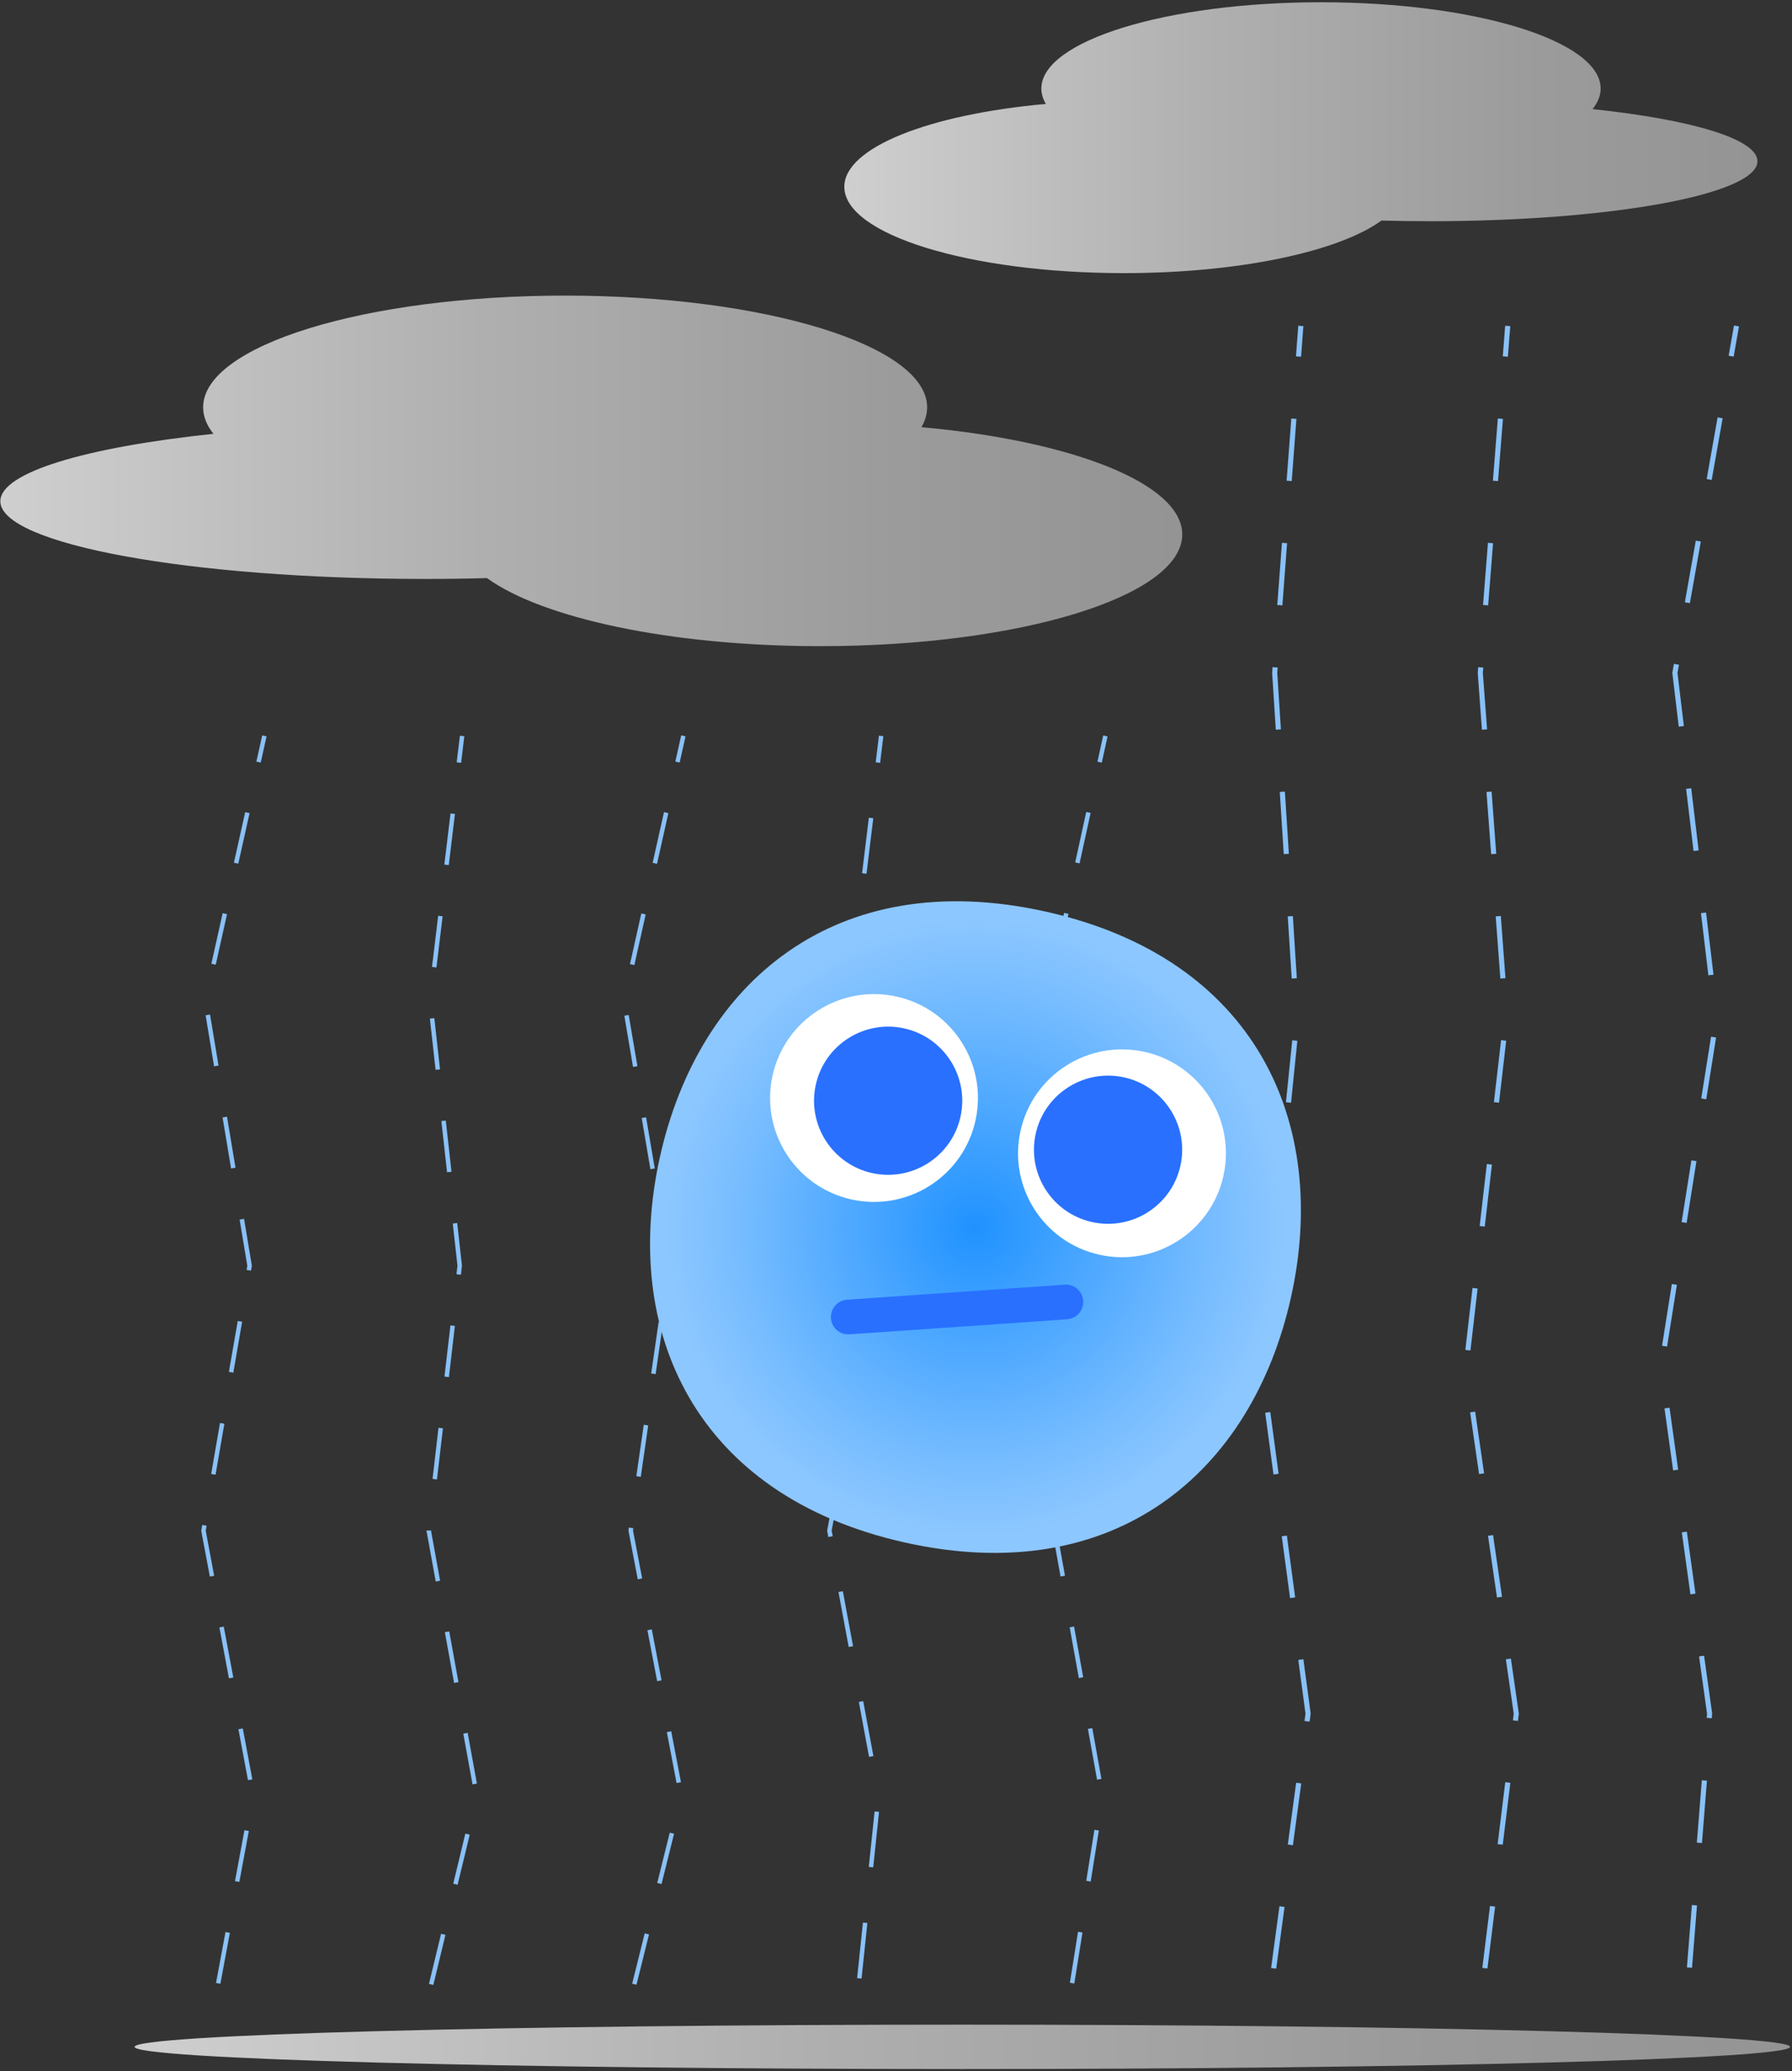 <svg width="398" height="460" viewBox="0 0 398 460" fill="none" xmlns="http://www.w3.org/2000/svg">
<rect x="0" y="0" width="398" height="460" fill="#333333" stroke="none"/>
<g clip-path="url(#clip0_397_550)">
<path d="M58.238 163.317L56.944 169.138L57.907 169.352L59.201 163.531L58.238 163.317Z" fill="#89C1F7"/>
<path d="M48.948 440.553L47.976 440.376L50.082 429.07L51.054 429.246L48.948 440.553ZM53.159 417.939L52.187 417.763L54.293 406.456L55.265 406.633L53.159 417.939ZM55.074 395.341L52.953 384.034L53.925 383.857L56.045 395.164L55.074 395.341ZM50.847 372.727L48.727 361.42L49.699 361.244L51.819 372.55L50.847 372.727ZM46.607 350.128L44.692 339.94L44.913 338.659L45.885 338.821L45.694 339.94L47.564 349.951L46.592 350.128H46.607ZM47.873 327.5L46.901 327.338L48.859 316.016L49.831 316.178L47.873 327.5ZM51.804 304.842L50.833 304.68L52.806 293.359L53.778 293.521L51.819 304.842H51.804ZM55.736 282.184L54.764 282.022L54.926 281.11L53.218 270.848L54.205 270.686L55.942 281.11L55.751 282.184H55.736ZM51.319 259.497L49.434 248.161L50.42 247.999L52.305 259.335L51.319 259.497ZM47.549 236.81L45.664 225.474L46.651 225.312L48.536 236.648L47.549 236.81ZM47.917 214.24L46.945 214.02L49.449 202.801L50.42 203.022L47.917 214.24ZM52.924 191.804L51.952 191.583L54.455 180.364L55.427 180.585L52.924 191.804Z" fill="#89C1F7"/>
<path d="M102.145 163.38L101.429 169.3L102.408 169.418L103.125 163.499L102.145 163.38Z" fill="#89C1F7"/>
<path d="M96.242 440.818L95.27 440.582L97.965 429.452L98.937 429.688L96.242 440.818ZM101.632 418.572L100.66 418.337L103.354 407.206L104.326 407.442L101.632 418.572ZM104.945 396.268L102.898 385.005L103.87 384.828L105.917 396.091L104.945 396.268ZM100.851 373.742L98.804 362.48L99.776 362.303L101.823 373.566L100.851 373.742ZM96.772 351.217L94.726 339.955V339.881L95.374 339.91L95.712 339.852L97.744 351.041L96.772 351.217ZM97.052 328.559L96.066 328.442L97.391 317.076L98.377 317.194L97.052 328.559ZM99.703 305.828L98.716 305.71L100.041 294.345L101.028 294.462L99.703 305.828ZM102.368 283.097L101.381 282.979L101.602 281.094L100.557 271.716L101.543 271.613L102.603 281.109L102.368 283.097ZM99.29 260.336L98.024 248.955L99.011 248.852L100.277 260.233L99.29 260.336ZM96.743 237.59L95.477 226.209L96.463 226.106L97.73 237.487L96.743 237.59ZM96.934 214.858L95.948 214.741L97.317 203.375L98.304 203.493L96.934 214.858ZM99.673 192.127L98.687 192.009L100.056 180.644L101.043 180.761L99.673 192.127Z" fill="#89C1F7"/>
<path d="M92.587 451.732L91.186 457.528L92.145 457.76L93.546 451.964L92.587 451.732Z" fill="#89C1F7"/>
<path d="M151.295 163.309L149.991 169.127L150.954 169.343L152.258 163.524L151.295 163.309Z" fill="#89C1F7"/>
<path d="M141.36 440.772L140.403 440.536L143.186 429.362L144.143 429.598L141.36 440.772ZM146.926 418.409L145.969 418.173L148.752 406.999L149.709 407.234L146.926 418.409ZM150.268 395.986L148.104 384.665L149.076 384.474L151.24 395.795L150.268 395.986ZM145.954 373.358L143.789 362.037L144.761 361.845L146.926 373.167L145.954 373.358ZM141.639 350.715L139.578 339.938L139.681 339.232L140.668 339.379L140.594 339.924L142.626 350.538L141.654 350.73L141.639 350.715ZM142.317 327.969L141.33 327.822L142.979 316.412L143.966 316.559L142.317 327.969ZM145.615 305.164L144.629 305.017L146.278 293.607L147.264 293.754L145.615 305.164ZM148.914 282.359L147.927 282.212L148.089 281.093L146.381 271.008L147.353 270.846L149.09 281.093L148.914 282.359ZM144.452 259.657L142.523 248.291L143.495 248.129L145.424 259.495L144.452 259.657ZM140.594 236.94L138.665 225.575L139.637 225.413L141.566 236.779L140.594 236.94ZM140.888 214.327L139.917 214.106L142.435 202.858L143.406 203.079L140.888 214.327ZM145.924 191.831L144.953 191.61L147.471 180.362L148.442 180.583L145.924 191.831Z" fill="#89C1F7"/>
<path d="M137.612 451.722L136.169 457.508L137.126 457.746L138.569 451.961L137.612 451.722Z" fill="#89C1F7"/>
<path d="M195.21 163.375L194.493 169.294L195.473 169.412L196.189 163.493L195.21 163.375Z" fill="#89C1F7"/>
<path d="M191.348 439.402L190.362 439.299L191.658 426.962L192.644 427.065L191.348 439.402ZM193.94 414.713L192.953 414.61L194.249 402.273L195.236 402.376L193.94 414.713ZM193.012 390.171L190.745 377.966L191.716 377.789L193.984 389.994L193.012 390.171ZM188.492 365.761L186.224 353.556L187.196 353.38L189.464 365.584L188.492 365.761ZM183.971 341.351L183.706 339.938L185.768 328.97L186.739 329.146L184.707 339.923L184.943 341.16L183.971 341.337V341.351ZM189.036 316.956L188.065 316.78L190.362 304.589L191.334 304.766L189.036 316.956ZM193.616 292.561L192.644 292.385L194.764 281.078L194.676 280.327L195.663 280.209L195.766 281.107L193.616 292.561ZM193.263 267.99L191.849 255.652L192.836 255.534L194.249 267.872L193.263 267.99ZM190.435 243.33L189.022 231.007L190.008 230.889L191.422 243.212L190.435 243.33ZM189.449 218.684L188.462 218.567L189.964 206.244L190.951 206.362L189.449 218.684ZM192.453 194.039L191.466 193.921L192.968 181.599L193.955 181.716L192.453 194.039Z" fill="#89C1F7"/>
<path d="M189.084 451.677L188.464 457.607L189.445 457.71L190.065 451.78L189.084 451.677Z" fill="#89C1F7"/>
<path d="M245.024 163.333L243.741 169.156L244.705 169.368L245.987 163.545L245.024 163.333Z" fill="#89C1F7"/>
<path d="M238.605 440.492L237.618 440.331L239.429 429.009L240.416 429.171L238.605 440.492ZM242.242 417.849L241.255 417.687L243.066 406.366L244.053 406.528L242.242 417.849ZM243.655 395.236L241.623 383.958L242.595 383.782L244.627 395.059L243.655 395.236ZM239.606 372.666L237.574 361.389L238.546 361.212L240.578 372.49L239.606 372.666ZM235.542 350.097L233.716 339.953L233.893 338.658L234.879 338.79L234.732 339.939L236.529 349.935L235.557 350.112L235.542 350.097ZM236.367 327.41L235.38 327.277L236.867 315.912L237.854 316.044L236.367 327.41ZM239.356 304.678L238.369 304.546L239.856 293.18L240.843 293.313L239.356 304.678ZM242.345 281.947L241.358 281.815L241.447 281.108L239.768 270.64L240.755 270.478L242.448 281.093L242.33 281.947H242.345ZM237.972 259.304L236.16 247.982L237.147 247.821L238.958 259.142L237.972 259.304ZM234.349 236.661L232.538 225.339L233.525 225.177L235.336 236.499L234.349 236.661ZM234.85 214.15L233.878 213.93L236.337 202.726L237.309 202.947L234.85 214.15ZM239.768 191.743L238.796 191.522L241.255 180.318L242.227 180.539L239.768 191.743Z" fill="#89C1F7"/>
<path d="M235.799 451.617L234.858 457.505L235.833 457.66L236.773 451.772L235.799 451.617Z" fill="#89C1F7"/>
<path d="M288.345 72.339L287.833 79.136L288.964 79.221L289.476 72.424L288.345 72.339Z" fill="#89C1F7"/>
<path d="M283.442 437.212L282.308 437.065L284.163 423.343L285.297 423.49L283.442 437.212ZM287.152 409.784L286.019 409.637L287.874 395.915L289.008 396.063L287.152 409.784ZM290.863 382.341L289.729 382.194L289.95 380.575L288.345 368.635L289.479 368.488L291.099 380.575L290.863 382.356V382.341ZM286.519 354.899L284.679 341.178L285.812 341.03L287.653 354.752L286.519 354.899ZM282.838 327.456L280.997 313.735L282.131 313.588L283.972 327.309L282.838 327.456ZM281.145 299.984L280.011 299.867L281.41 286.101L282.543 286.219L281.145 299.984ZM283.942 272.453L282.808 272.336L284.207 258.57L285.341 258.688L283.942 272.453ZM286.74 244.908L285.606 244.79L287.005 231.025L288.139 231.142L286.74 244.908ZM286.887 217.318L286.004 203.509L287.138 203.435L288.021 217.245L286.887 217.318ZM285.12 189.684L284.237 175.875L285.371 175.801L286.254 189.611L285.12 189.684ZM283.353 162.05L282.543 149.463L282.632 148.152L283.766 148.241L283.677 149.463L284.487 161.977L283.353 162.05ZM284.811 134.446L283.677 134.357L284.723 120.548L285.857 120.636L284.811 134.446ZM286.887 106.841L285.753 106.753L286.799 92.943L287.933 93.032L286.887 106.841Z" fill="#89C1F7"/>
<path d="M280.461 450.805L279.554 457.561L280.677 457.711L281.585 450.956L280.461 450.805Z" fill="#89C1F7"/>
<path d="M334.298 72.341L333.765 79.137L334.895 79.225L335.429 72.43L334.298 72.341Z" fill="#89C1F7"/>
<path d="M330.354 437.166L329.22 437.033L330.928 423.282L332.062 423.415L330.354 437.166ZM333.755 409.679L332.621 409.546L334.315 395.796L335.448 395.928L333.755 409.679ZM337.157 382.192L336.023 382.06L336.199 380.573L334.447 368.5L335.566 368.338L337.333 380.573L337.127 382.207L337.157 382.192ZM332.474 354.779L330.486 341.073L331.605 340.911L333.593 354.617L332.474 354.779ZM328.498 327.366L326.51 313.66L327.629 313.498L329.617 327.204L328.498 327.366ZM326.584 299.924L325.45 299.791L327.04 286.026L328.174 286.158L326.584 299.924ZM329.765 272.407L328.631 272.275L330.221 258.509L331.355 258.642L329.765 272.407ZM332.93 244.891L331.797 244.759L333.387 230.993L334.521 231.126L332.93 244.891ZM333.225 217.316L332.194 203.507L333.328 203.418L334.359 217.228L333.225 217.316ZM331.178 189.697L330.147 175.887L331.281 175.799L332.312 189.609L331.178 189.697ZM329.131 162.063L328.204 149.461L328.307 148.165L329.441 148.253L329.338 149.461L330.28 161.975L329.146 162.063H329.131ZM330.516 134.444L329.382 134.355L330.471 120.546L331.605 120.634L330.516 134.444ZM332.71 106.839L331.576 106.751L332.665 92.941L333.799 93.03L332.71 106.839Z" fill="#89C1F7"/>
<path d="M327.501 450.749L326.669 457.515L327.794 457.653L328.626 450.887L327.501 450.749Z" fill="#89C1F7"/>
<path d="M385.112 72.291L383.927 79.004L385.043 79.201L386.228 72.488L385.112 72.291Z" fill="#89C1F7"/>
<path d="M375.793 437.007L374.66 436.919L375.764 423.065L376.898 423.153L375.793 437.007ZM378.002 409.299L376.868 409.211L377.973 395.357L379.106 395.446L378.002 409.299ZM380.196 381.592L379.062 381.504L379.136 380.591L377.354 367.856L378.473 367.694L380.27 380.561L380.181 381.592H380.196ZM375.44 354.076L373.526 340.31L374.645 340.148L376.559 353.914L375.44 354.076ZM371.597 326.545L369.683 312.779L370.802 312.617L372.716 326.383L371.597 326.545ZM370.257 299.043L369.138 298.867L371.317 285.145L372.436 285.322L370.257 299.043ZM374.601 271.586L373.482 271.409L375.661 257.688L376.78 257.865L374.601 271.586ZM378.959 244.129L377.84 243.952L380.019 230.231L381.139 230.408L378.959 244.129ZM379.43 216.598L377.781 202.788L378.915 202.656L380.564 216.465L379.43 216.598ZM376.132 188.993L374.483 175.184L375.617 175.051L377.266 188.861L376.132 188.993ZM372.848 161.389L371.42 149.42L371.773 147.432L372.893 147.624L372.569 149.434L373.982 161.242L372.848 161.374V161.389ZM375.322 133.946L374.203 133.755L376.633 120.063L377.752 120.255L375.322 133.946ZM380.167 106.578L379.048 106.386L381.477 92.694L382.596 92.886L380.167 106.578Z" fill="#89C1F7"/>
<path d="M201.041 342.576C247.763 352.985 278.097 326.808 286.726 288.118C295.34 249.427 278.98 212.857 232.258 202.448C185.536 192.039 155.202 218.216 146.574 256.906C137.96 295.597 154.319 332.167 201.041 342.576Z" fill="url(#paint0_radial_397_550)"/>
<path d="M216.647 248.867C213.879 261.308 201.539 269.14 189.096 266.372C176.654 263.604 168.82 251.267 171.588 238.827C174.357 226.386 186.696 218.554 199.139 221.322C211.581 224.09 219.415 236.427 216.647 248.867Z" fill="white"/>
<path d="M226.661 251.105C223.892 263.545 231.726 275.883 244.169 278.651C256.611 281.418 268.936 273.586 271.719 261.146C274.502 248.705 266.654 236.368 254.211 233.6C241.769 230.832 229.429 238.665 226.661 251.105Z" fill="white"/>
<path d="M193.677 260.513C202.556 262.486 211.347 256.892 213.32 248.029C215.293 239.166 209.712 230.362 200.833 228.389C191.954 226.416 183.163 232.011 181.19 240.874C179.217 249.736 184.812 258.54 193.677 260.513Z" fill="#2970FF"/>
<path d="M242.521 271.391C233.642 269.418 228.061 260.614 230.034 251.752C232.007 242.889 240.813 237.294 249.677 239.267C258.542 241.24 264.137 250.044 262.164 258.907C260.191 267.784 251.385 273.364 242.521 271.391Z" fill="#2970FF"/>
<path d="M188.126 288.646C186.005 288.794 184.4 290.634 184.547 292.754C184.695 294.874 186.535 296.479 188.656 296.331L236.998 292.989C239.118 292.842 240.723 291.002 240.576 288.882C240.429 286.762 238.588 285.157 236.468 285.304L188.126 288.646Z" fill="#2970FF"/>
<path d="M204.647 94.871C205.486 93.443 205.913 91.956 205.913 90.455C205.913 76.748 169.926 65.647 125.515 65.647C81.105 65.647 45.117 76.748 45.117 90.455C45.117 92.486 45.912 94.459 47.399 96.344C19.127 99.318 0.073 104.912 0.073 111.316C0.073 120.842 42.245 128.571 94.284 128.571C98.996 128.571 103.634 128.512 108.154 128.38C120.391 137.257 148.928 143.499 182.177 143.499C226.572 143.499 262.575 132.399 262.575 118.692C262.575 107.4 238.117 97.875 204.662 94.871H204.647Z" fill="url(#paint1_linear_397_550)"/>
<path d="M353.721 24.218C354.87 22.76 355.503 21.229 355.503 19.669C355.503 9.083 327.702 0.5 293.393 0.5C259.084 0.5 231.283 9.083 231.283 19.669C231.283 20.832 231.636 21.98 232.284 23.084C206.427 25.396 187.521 32.757 187.521 41.487C187.521 52.072 215.321 60.656 249.63 60.656C275.325 60.656 297.369 55.842 306.822 48.981C310.327 49.069 313.905 49.128 317.542 49.128C357.741 49.128 390.327 43.166 390.327 35.804C390.327 30.858 375.588 26.544 353.736 24.233L353.721 24.218Z" fill="url(#paint2_linear_397_550)"/>
<path d="M213.733 459.5C315.265 459.5 397.574 457.292 397.574 454.568C397.574 451.844 315.265 449.636 213.733 449.636C112.2 449.636 29.892 451.844 29.892 454.568C29.892 457.292 112.2 459.5 213.733 459.5Z" fill="url(#paint3_linear_397_550)"/>
</g>
<defs>
<radialGradient id="paint0_radial_397_550" cx="0" cy="0" r="1" gradientUnits="userSpaceOnUse" gradientTransform="translate(216.65 272.512) scale(72.329 72.316)">
<stop stop-color="#1F92FF"/>
<stop offset="0.3" stop-color="#45A4FF"/>
<stop offset="0.74" stop-color="#78BDFF"/>
<stop offset="0.95" stop-color="#8DC7FF"/>
</radialGradient>
<linearGradient id="paint1_linear_397_550" x1="0.073" y1="104.573" x2="262.56" y2="104.573" gradientUnits="userSpaceOnUse">
<stop stop-color="#CFCFCF"/>
<stop offset="0.41" stop-color="#AFAFAF"/>
<stop offset="0.76" stop-color="#9B9B9B"/>
<stop offset="1" stop-color="#949494"/>
</linearGradient>
<linearGradient id="paint2_linear_397_550" x1="187.521" y1="30.578" x2="390.312" y2="30.578" gradientUnits="userSpaceOnUse">
<stop stop-color="#CFCFCF"/>
<stop offset="0.41" stop-color="#AFAFAF"/>
<stop offset="0.76" stop-color="#9B9B9B"/>
<stop offset="1" stop-color="#949494"/>
</linearGradient>
<linearGradient id="paint3_linear_397_550" x1="29.892" y1="454.568" x2="397.574" y2="454.568" gradientUnits="userSpaceOnUse">
<stop stop-color="#CFCFCF"/>
<stop offset="0.41" stop-color="#AFAFAF"/>
<stop offset="0.76" stop-color="#9B9B9B"/>
<stop offset="1" stop-color="#949494"/>
</linearGradient>
<clipPath id="clip0_397_550">
<rect width="397.5" height="459" fill="white" transform="translate(0.073 0.5)"/>
</clipPath>
</defs>
</svg>
